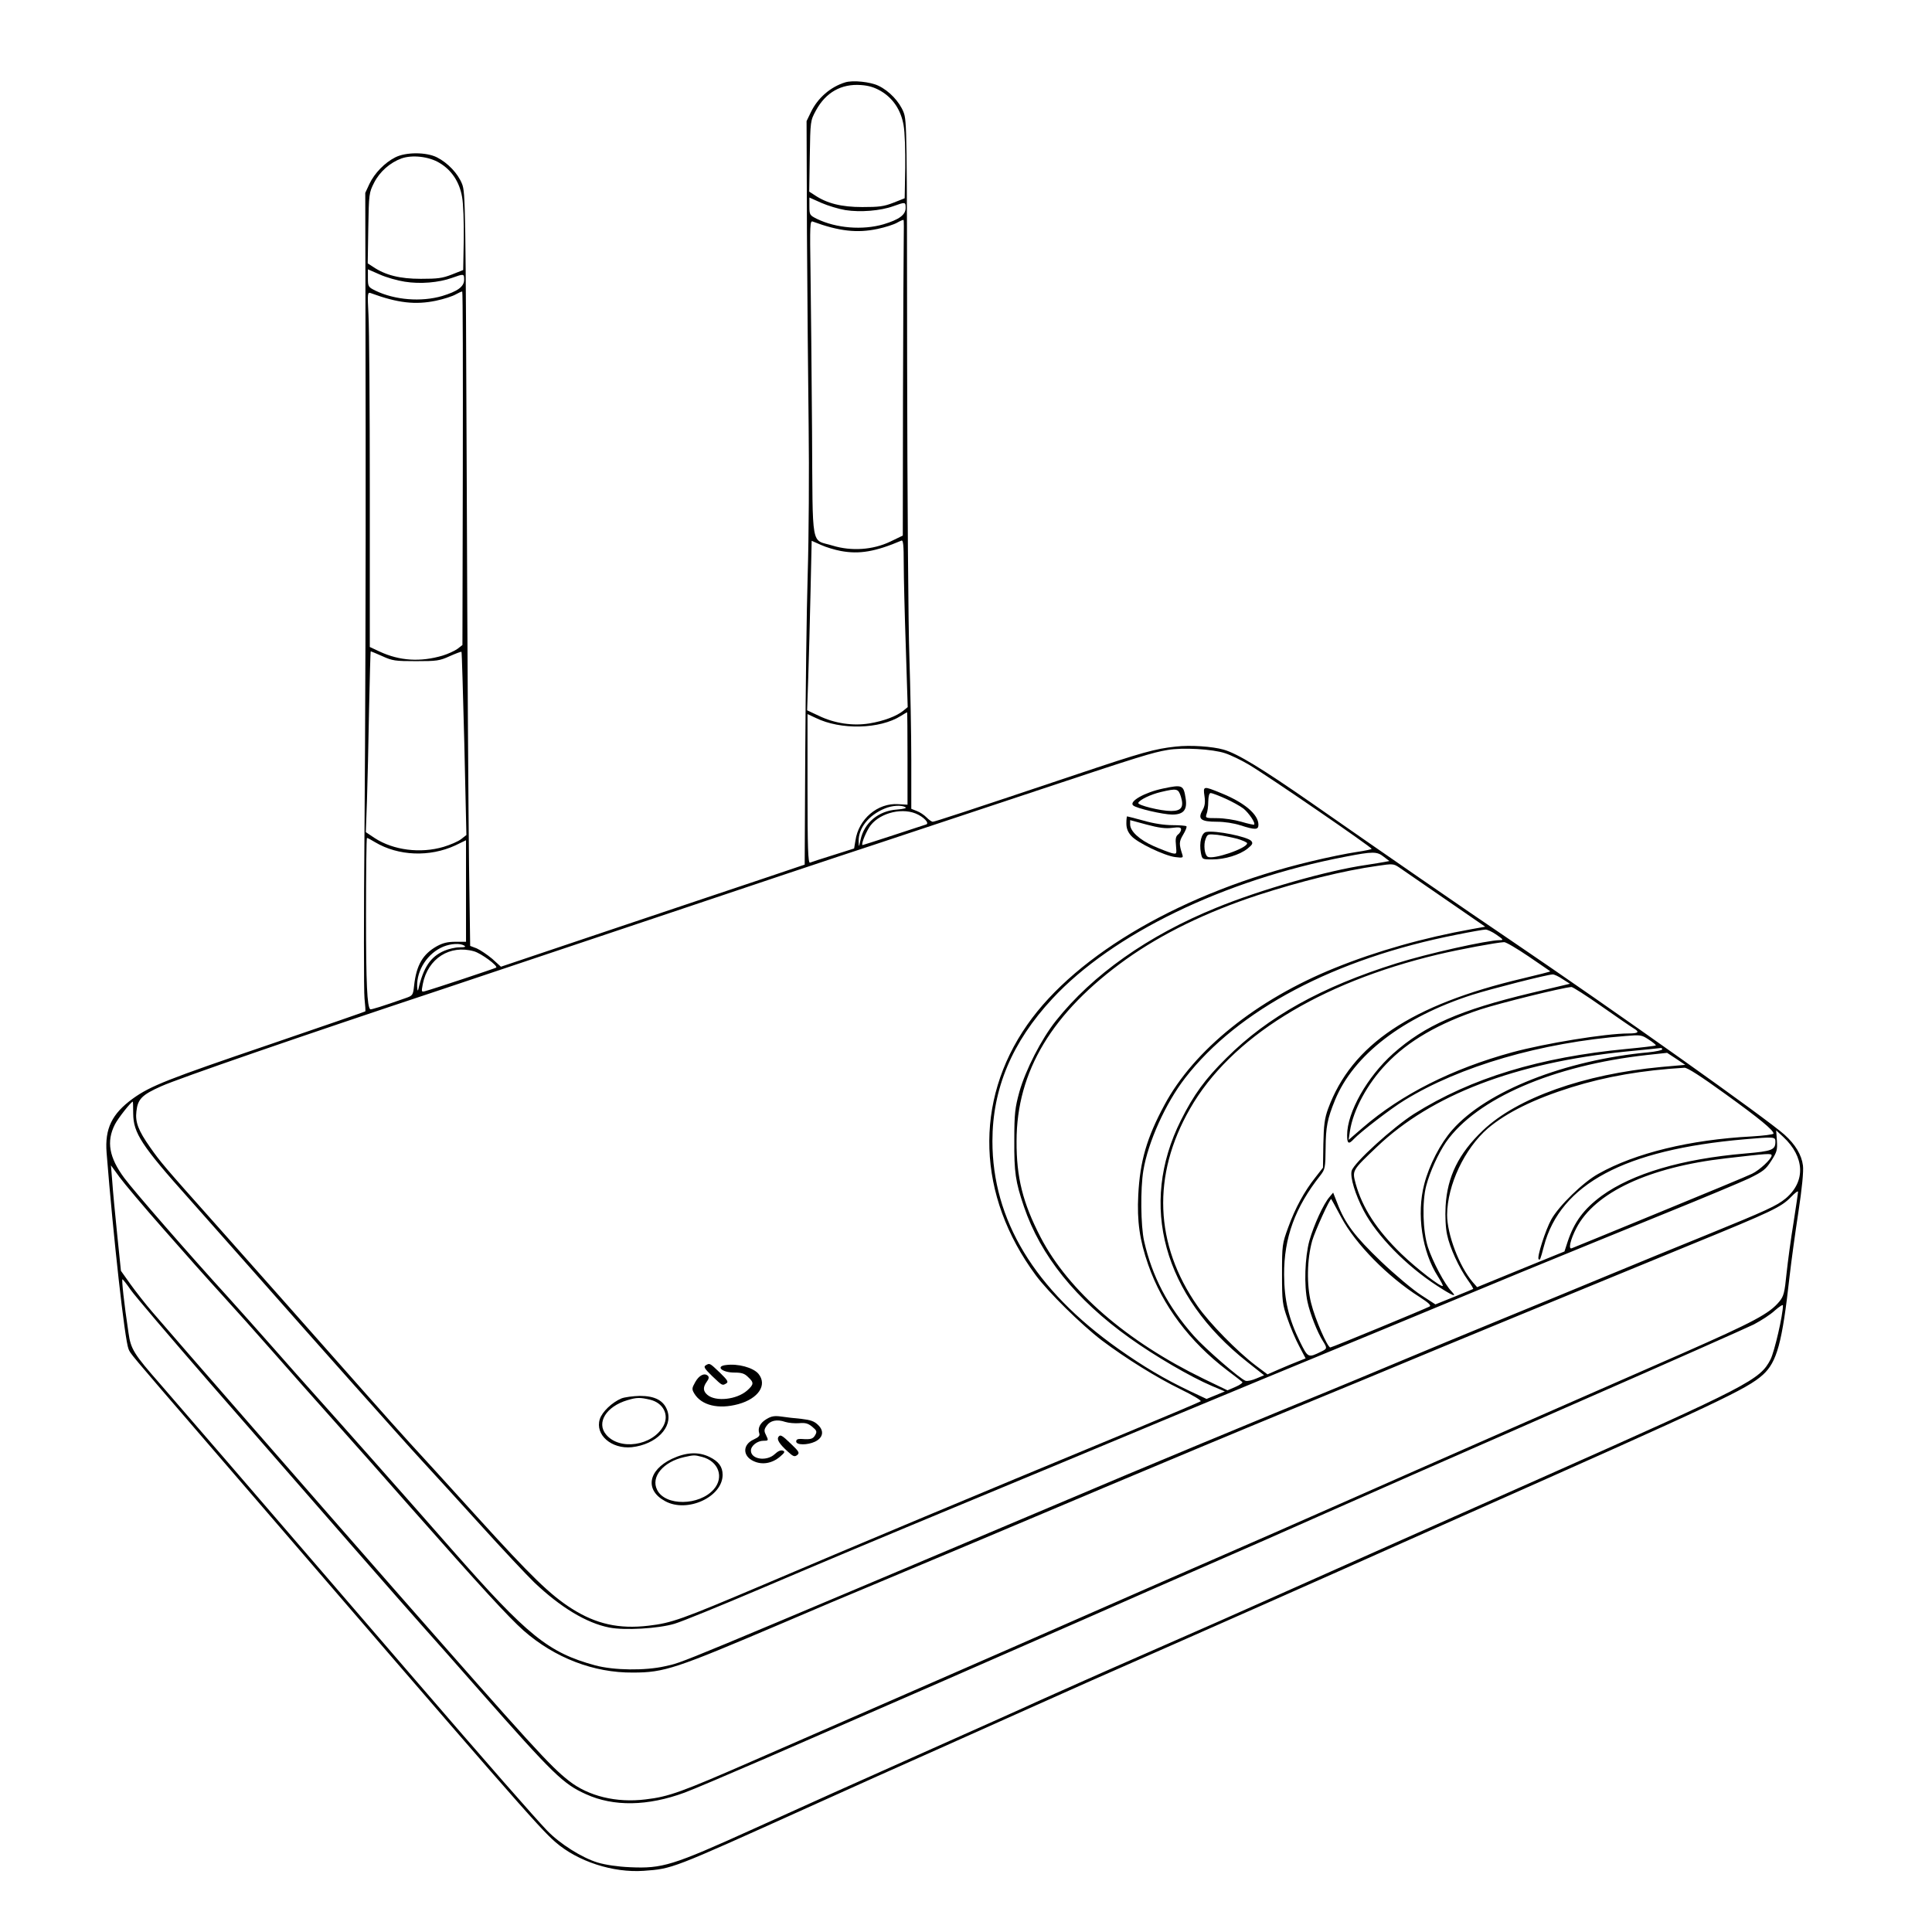 <?xml version="1.0" encoding="UTF-8"?>
<svg xmlns="http://www.w3.org/2000/svg" xmlns:xlink="http://www.w3.org/1999/xlink" width="960px" height="960px" viewBox="0 0 960 960" version="1.1">
<g id="surface1">
<path style=" stroke:none;fill-rule:nonzero;fill:rgb(0%,0%,0%);fill-opacity:1;" d="M 420 40.922 C 412.688 43.148 406.312 48.676 402.938 55.719 L 400.781 60.18 L 400.969 115.898 C 401.156 146.566 401.531 189.629 401.812 211.738 C 402.094 233.758 401.906 266.926 401.344 285.289 C 400.781 303.656 400.312 343.684 400.125 374.176 L 399.844 429.629 L 381.094 435.957 C 370.781 439.434 336.844 450.758 305.625 461.277 L 248.906 480.355 L 244.594 476.434 C 242.156 474.383 238.688 472.066 236.906 471.262 L 233.625 470.016 L 233.062 429.984 C 232.781 408.055 232.219 323.895 231.938 242.941 C 231.375 101.812 231.281 95.66 229.594 91.383 C 227.531 86.211 222.562 80.949 217.125 78.188 C 211.781 75.512 201.656 75.512 196.406 78.188 C 191.25 80.773 186.094 86.031 183.562 91.383 L 181.5 95.84 L 181.688 213.969 C 181.781 278.961 181.5 367.578 181.125 410.996 C 180.75 454.414 180.75 492.66 181.125 496.137 C 181.5 499.523 181.688 502.465 181.5 502.555 C 181.312 502.734 159.938 510.133 134.062 518.961 C 83.25 536.254 74.812 539.555 66 545.883 C 55.594 553.461 52.031 560.773 52.969 572.809 C 56.344 615.156 61.969 665.617 63.844 670.254 C 64.875 672.75 63.188 670.789 103.219 717.234 C 254.438 892.867 267.844 908.293 276 915.336 C 287.062 924.961 304.594 930.668 319.875 929.598 C 334.219 928.527 333.094 928.977 401.25 898.219 C 421.594 889.035 451.125 875.75 466.875 868.797 C 482.625 861.754 504.094 852.125 514.688 847.398 C 525.281 842.586 556.031 828.945 583.125 817.086 C 610.219 805.141 646.875 788.914 664.688 780.98 C 682.5 773.047 712.219 759.762 730.781 751.559 C 853.5 697.086 868.125 690.223 876 683.09 C 882.938 676.762 885.562 667.309 889.219 634.324 C 890.062 626.926 892.031 612.48 893.625 602.23 C 895.406 590.551 896.25 581.902 895.875 579.137 C 895.219 573.879 892.125 568.707 886.688 563.805 C 877.688 555.781 803.812 503.27 749.531 466.449 C 728.625 452.363 686.531 423.297 652.031 399.227 C 627 381.844 614.906 374.441 607.969 372.48 C 602.344 370.875 591.469 370.164 584.344 370.965 C 573.938 372.035 567.375 373.906 535.781 384.516 C 480.469 403.062 464.438 408.32 463.5 408.32 C 462.938 408.32 461.531 407.34 460.406 406.18 C 459.188 404.934 457.031 403.508 455.531 402.973 L 452.812 401.902 L 452.812 377.652 C 452.812 364.367 452.344 341.457 451.875 326.746 C 451.312 312.035 450.844 246.062 450.75 180.09 C 450.656 65.617 450.656 60 448.969 55.719 C 446.906 50.551 441.938 45.199 436.5 42.613 C 432.469 40.652 423.75 39.762 420 40.922 Z M 437.625 45.199 C 443.719 48.766 447.656 54.652 448.969 62.141 C 449.625 65.527 449.906 74.887 449.812 83.359 L 449.531 98.516 L 443.906 100.742 C 439.125 102.613 436.781 102.883 428.438 102.883 C 418.125 102.883 410.906 101.098 404.719 96.91 L 402.094 95.215 L 402.375 77.652 C 402.656 60.09 402.656 60 405.469 54.828 C 410.344 45.914 418.031 41.547 427.781 42.258 C 431.719 42.527 434.531 43.418 437.625 45.199 Z M 218.25 80.863 C 224.344 84.43 228.281 90.312 229.594 97.801 C 230.25 101.188 230.531 110.551 230.438 119.02 L 230.156 134.176 L 224.531 136.402 C 219.75 138.277 217.406 138.543 209.062 138.543 C 198.75 138.543 191.531 136.762 185.344 132.57 L 182.719 130.875 L 183 113.312 C 183.281 96.285 183.375 95.75 185.906 90.758 C 188.719 85.23 193.875 80.773 199.5 78.723 C 204.844 76.852 213 77.742 218.25 80.863 Z M 420.094 104.398 C 427.5 105.559 437.531 104.754 443.906 102.438 C 449.906 100.297 450 100.297 450 103.328 C 450 106.805 446.719 109.125 439.031 111.441 C 428.625 114.473 415.5 113.402 405.938 108.766 C 402.375 106.984 402.188 106.805 402.188 102.527 L 402.188 98.156 L 408.188 100.832 C 411.469 102.258 416.812 103.863 420.094 104.398 Z M 449.062 119.645 C 448.969 125.172 448.781 160.387 448.688 197.918 L 448.594 266.121 L 442.312 269.152 C 433.688 273.254 423.094 273.969 413.719 271.113 C 402.75 267.727 403.875 274.234 403.5 214.234 C 403.312 185.438 402.938 150.043 402.75 135.691 C 402.375 111.441 402.469 109.57 403.875 110.105 C 417 114.918 425.906 115.898 436.031 113.758 C 439.875 112.957 444.281 111.531 445.781 110.641 C 447.375 109.746 448.781 109.125 448.969 109.301 C 449.156 109.48 449.156 114.117 449.062 119.645 Z M 201.094 139.969 C 208.875 141.219 218.062 140.418 224.531 138.098 C 230.531 135.957 230.625 135.957 230.625 138.988 C 230.625 142.465 227.344 144.785 219.656 147.102 C 209.25 150.133 196.125 149.062 186.562 144.43 C 183 142.645 182.812 142.465 182.812 138.188 L 182.812 133.82 L 188.719 136.402 C 191.906 137.832 197.531 139.434 201.094 139.969 Z M 229.969 232.867 L 229.781 320.504 L 227.25 322.465 C 225.844 323.445 222.562 324.961 219.938 325.766 C 208.781 329.062 198.562 328.352 188.719 323.805 L 183.75 321.484 L 183.75 244.727 C 183.75 202.555 183.469 162.883 183.094 156.555 C 182.531 145.496 182.625 145.051 184.312 145.676 C 197.625 150.578 206.438 151.559 216.656 149.422 C 220.5 148.617 224.906 147.191 226.406 146.301 C 228 145.41 229.406 144.785 229.688 144.875 C 229.969 145.051 230.062 184.637 229.969 232.867 Z M 417.844 273.789 C 427.031 275.484 434.906 274.145 447.938 268.617 C 448.781 268.262 449.062 270.848 449.062 280.031 C 449.062 286.629 449.531 305.348 450.094 321.664 L 451.031 351.352 L 448.875 353.137 C 445.5 355.898 439.031 358.305 432 359.465 C 423.75 360.801 414.656 359.465 406.781 355.633 L 401.062 352.957 L 401.625 336.285 C 401.906 327.102 402.469 308.203 402.75 294.117 L 403.312 268.707 L 407.906 270.758 C 410.438 271.918 414.938 273.254 417.844 273.789 Z M 189.938 326.031 C 195 328.352 196.406 328.527 206.719 328.527 C 217.031 328.527 218.438 328.352 223.5 326.031 C 226.5 324.695 229.125 323.715 229.312 323.895 C 229.5 323.98 230.062 344.578 230.719 369.539 L 231.75 414.918 L 229.125 416.969 C 227.625 418.129 223.688 419.82 220.406 420.801 C 208.969 424.191 195.469 422.496 186.188 416.434 L 181.781 413.492 L 182.344 397.801 C 182.625 389.152 183.094 368.914 183.375 352.777 C 183.75 336.73 184.031 323.625 184.219 323.625 C 184.312 323.625 186.938 324.695 189.938 326.031 Z M 450.938 376.852 L 450.938 399.852 L 446.344 399.582 C 436.125 398.871 426.562 406.984 425.062 417.684 L 424.406 421.605 L 414 424.902 C 408.281 426.688 403.031 428.379 402.469 428.648 C 401.531 428.914 401.25 421.25 401.25 391.918 L 401.25 354.828 L 405.281 356.703 C 417.75 362.852 437.25 362.316 447.656 355.719 C 449.25 354.738 450.562 353.938 450.75 353.938 C 450.844 353.938 450.938 364.281 450.938 376.852 Z M 608.719 374.266 C 611.719 375.246 616.969 377.832 620.438 379.883 C 630.469 385.855 681.469 420.891 681.562 421.781 C 681.562 422.051 678.094 422.766 673.875 423.387 C 669.562 424.012 659.438 426.062 651.375 428.023 C 588.656 443 535.125 473.848 510.469 509.152 C 483.844 547.223 485.438 594.117 514.688 633.699 C 520.969 642.168 537.188 658.129 547.406 665.973 C 559.5 675.066 574.875 684.605 586.781 690.402 C 592.594 693.254 597 695.84 596.625 696.285 C 596.156 696.641 581.25 702.973 563.438 710.371 C 475.875 746.656 427.594 766.895 379.219 787.488 C 338.438 804.785 333.75 806.477 322.125 807.816 C 307.594 809.508 296.25 807.012 284.156 799.348 C 273.469 792.57 264 783.387 236.906 753.523 C 222.844 738.008 207.844 721.516 203.531 716.879 C 199.219 712.156 189.656 701.457 182.344 693.164 C 155.719 663.031 120.469 623.27 106.594 607.668 C 81.562 579.582 79.688 577.355 74.625 570.133 C 68.719 561.754 67.125 557.562 67.781 552.215 C 68.438 546.152 70.5 544.012 80.156 539.734 C 88.406 535.988 150.094 514.68 219.375 491.68 C 236.156 486.062 284.062 470.016 325.781 456.02 C 367.594 441.934 416.906 425.438 435.469 419.375 C 454.031 413.223 490.781 401.012 517.031 392.273 C 566.25 375.871 572.719 373.906 580.125 372.66 C 587.625 371.324 602.625 372.215 608.719 374.266 Z M 449.906 401.098 C 450.656 401.547 449.156 401.992 445.688 402.258 C 436.5 402.883 429.375 408.855 427.594 417.324 C 426.75 421.16 426.75 421.16 426.656 418.129 C 426.469 411.531 431.625 405.023 439.688 401.723 C 443.344 400.207 447.938 399.941 449.906 401.098 Z M 454.969 404.219 C 458.906 405.824 462 409.035 460.219 409.66 C 451.688 412.512 428.906 419.91 428.625 419.91 C 427.781 419.91 429.656 414.828 431.812 411.262 C 435.938 404.488 447.188 401.098 454.969 404.219 Z M 186.375 418.484 C 197.906 425.348 213.469 425.973 226.219 420.09 L 231.562 417.504 L 231.562 467.965 L 226.406 467.965 C 222.469 467.965 220.125 468.5 217.031 470.191 C 210.094 474.117 206.906 479.555 205.781 489.629 C 205.219 494.621 205.125 494.711 201.281 496.047 C 190.125 499.969 184.219 501.844 183.938 501.484 C 182.438 500.059 181.875 489.094 181.875 455.305 C 181.875 433.906 182.062 416.344 182.344 416.344 C 182.625 416.344 184.5 417.324 186.375 418.484 Z M 687.562 425.707 L 690.375 427.844 L 688.031 428.293 C 686.812 428.559 682.594 429.184 678.75 429.809 C 659.531 432.57 626.156 442.109 604.219 451.113 C 570.469 464.844 542.812 484.367 524.625 507.281 C 517.406 516.375 509.625 531.621 506.531 542.496 C 504.375 550.43 504 553.105 504 566.566 C 503.906 582.527 504.562 587.16 508.781 599.555 C 517.031 623.895 534.562 645.734 561.281 664.812 C 573.844 673.82 591.75 684.25 602.062 688.617 L 608.625 691.383 L 604.125 693.254 L 599.531 695.125 L 591.375 691.293 C 578.438 685.141 568.125 678.988 555.75 670.254 C 514.031 640.742 493.125 606.152 493.125 567.012 C 493.125 540.98 502.875 517.801 522.938 496.227 C 552.75 464.129 608.062 437.297 668.438 425.707 C 682.219 423.031 684.188 423.031 687.562 425.707 Z M 717.938 446.656 L 738 460.477 L 731.531 461.633 C 707.625 465.914 684.188 472.512 663.281 480.98 C 624.375 496.672 593.25 521.723 578.625 549.004 C 569.812 565.32 566.438 577 565.594 593.848 C 564.938 606.688 566.25 616.227 570.562 628.527 C 577.688 648.766 591 666.598 609.844 680.949 C 613.5 683.715 616.781 686.211 617.25 686.656 C 617.719 687.012 616.312 688.082 614.062 689.062 L 609.938 690.848 L 598.125 685.141 C 559.781 666.508 531 641.547 517.031 614.711 C 508.219 597.684 505.031 585.023 505.125 567.012 C 505.125 532.332 522.844 503 559.5 476.703 C 577.406 463.953 599.344 453.254 625.031 444.785 C 645.938 438.008 667.781 432.57 684.375 430.254 C 692.062 429.094 692.438 429.184 695.156 430.965 C 696.75 432.035 706.969 439.078 717.938 446.656 Z M 743.625 464.488 C 747.094 466.895 747.188 467.16 745.219 467.16 C 739.031 467.16 708.844 473.938 693.938 478.664 C 656.625 490.34 630 505.141 609.375 525.734 C 598.875 536.078 593.156 543.922 586.781 556.672 C 565.688 598.75 578.062 643.863 619.781 676.762 L 628.125 683.359 L 624.281 684.961 C 622.219 685.855 619.875 686.391 618.938 686.121 C 616.219 685.23 598.969 670.254 593.25 663.832 C 580.312 649.211 572.438 634.145 568.5 616.672 C 566.812 609.094 566.625 590.641 568.125 581.633 C 570.469 567.461 579.188 548.203 588.844 535.719 C 615 501.844 663.281 476.344 723.562 464.488 C 730.594 463.062 737.156 461.902 738.094 461.902 C 738.938 461.812 741.469 462.973 743.625 464.488 Z M 759.469 475.188 C 765.281 479.199 770.25 482.496 770.344 482.676 C 770.438 482.766 764.344 484.367 756.75 486.152 C 701.156 499.258 671.625 519.051 659.906 550.965 C 658.219 555.602 657.75 559.078 657.562 568.527 L 657.375 580.207 L 653.625 585.023 C 648.094 591.977 643.594 600.266 640.125 609.809 C 637.125 618.008 637.031 618.633 637.031 632.988 C 637.031 646.715 637.219 648.145 639.75 655.273 C 641.156 659.465 643.781 665.617 645.562 668.914 L 648.75 674.977 L 645.188 676.402 C 643.312 677.117 639 678.902 635.719 680.328 L 629.812 682.914 L 624 678.543 C 614.906 671.68 600.844 657.324 595.031 648.945 C 573.656 618.367 572.344 583.953 591.281 550.965 C 611.438 515.66 655.406 488.379 714.469 474.293 C 725.344 471.707 743.625 468.32 747.375 468.145 C 748.219 468.055 753.656 471.262 759.469 475.188 Z M 230.625 469.836 C 231.656 470.461 231.094 470.727 228.281 470.727 C 226.219 470.727 222.844 471.531 220.781 472.422 C 213.938 475.363 210.375 480.625 207.844 491.68 C 207.562 492.66 207.375 492.035 207.281 490.254 C 207 481.961 212.531 473.582 220.312 470.371 C 224.062 468.855 228.562 468.59 230.625 469.836 Z M 235.5 472.688 C 239.062 473.672 247.5 479.91 246.562 480.801 C 246.094 481.16 215.625 491.324 211.312 492.48 C 209.344 493.016 209.344 492.926 210.094 488.914 C 212.625 476.254 223.5 469.301 235.5 472.688 Z M 776.438 486.508 L 780.094 488.824 L 760.594 493.461 C 725.344 501.934 708 509.508 692.25 523.508 C 679.312 535.098 669.375 552.66 669.375 564.07 C 669.375 568.352 670.125 568.797 672.75 565.945 C 676.031 562.465 691.312 550.699 697.781 546.777 C 725.25 529.836 765.844 517.98 807.844 514.77 C 815.344 514.145 815.719 514.234 819.375 516.641 C 821.438 517.98 823.031 519.316 822.75 519.496 C 822.562 519.672 816.094 520.477 808.5 521.188 C 765.094 525.289 731.062 535.633 702.656 553.461 C 692.156 560.148 672.656 577.801 671.625 581.812 C 670.781 584.934 673.406 593.582 677.625 601.605 C 684.188 614.086 698.719 628.977 714.188 638.961 C 721.875 643.953 724.312 644.934 721.219 641.633 C 718.031 638.426 711.844 626.836 709.5 619.613 C 706.969 611.68 706.594 597.324 708.656 589.301 C 710.531 582.168 714.75 573.074 718.5 567.547 C 733.688 545.883 771.75 529.391 818.438 524.219 L 828.375 523.148 L 832.875 526.094 L 837.375 529.125 L 825.281 530.191 C 787.031 533.758 753.844 545.527 736.875 561.664 C 724.781 573.164 719.156 584.664 718.312 599.285 C 718.031 604.457 718.312 610.254 719.062 613.551 C 720.375 619.969 724.969 629.957 729.375 636.105 C 731.062 638.426 732.188 640.387 732 640.477 C 731.906 640.566 727.594 642.348 722.531 644.398 L 713.25 648.145 L 706.125 643.508 C 702.188 641.012 693.188 633.434 686.25 626.836 C 673.125 614.266 668.344 607.934 664.5 597.859 L 662.438 592.602 L 660.656 594.738 C 657.656 598.129 652.781 608.824 650.625 616.492 C 648.375 624.785 647.906 638.691 649.688 646.895 C 650.906 652.688 654.656 662.23 657.375 666.418 C 659.531 669.895 659.531 670.164 656.531 671.59 C 649.969 674.801 649.969 674.801 645.938 666.688 C 640.312 655.188 638.156 646.094 638.062 633.434 C 637.969 615.066 643.5 599.91 656.156 583.953 C 658.406 581.012 658.594 580.207 658.688 570.578 C 658.781 559.883 659.531 556.047 663.375 546.598 C 672.656 524.129 697.125 505.41 731.438 494.355 C 741 491.324 768.656 484.281 771.469 484.191 C 772.219 484.102 774.469 485.172 776.438 486.508 Z M 795.844 500.059 C 803.344 505.32 810.469 510.223 811.688 510.938 C 814.875 512.809 814.219 513.523 809.156 513.523 C 797.906 513.523 767.812 518.426 751.406 522.883 C 721.688 530.996 696.375 543.746 677.156 560.328 L 670.125 566.391 L 670.781 562.02 C 672.375 551.59 679.5 538.395 688.781 528.766 C 699.656 517.266 714.938 508.441 735.656 501.574 C 745.219 498.453 776.062 490.789 780.844 490.43 C 781.5 490.43 788.25 494.711 795.844 500.059 Z M 825.938 521.457 C 825.938 521.812 822.844 522.527 819.188 522.883 C 777.656 526.715 738.562 542.141 721.594 561.484 C 715.781 568.082 710.156 578.871 707.719 588.32 C 703.781 603.211 706.594 622.02 714.469 634.234 C 715.969 636.641 717.094 638.691 716.906 638.961 C 716.062 639.762 703.969 630.402 696.281 623 C 684 611.055 676.969 600.18 673.594 588.055 C 671.906 581.547 671.719 581.723 684.188 569.867 C 711.281 544.012 753 528.055 807.75 522.527 C 816.938 521.633 824.812 520.832 825.281 520.742 C 825.656 520.652 825.938 521.012 825.938 521.457 Z M 857.156 543.477 C 874.219 555.781 881.25 561.574 881.25 563.27 C 881.25 563.715 876.281 564.34 870.281 564.695 C 839.906 566.301 812.625 572.898 794.25 583.238 C 786.75 587.34 774.562 599.199 770.812 605.973 C 767.906 611.234 763.594 624.785 764.531 625.676 C 765.188 626.391 765.375 626.031 767.156 619.258 C 775.312 588.32 807.281 571.293 866.719 566.121 C 881.812 564.785 882.188 564.875 882.188 567.281 C 882.188 571.383 880.594 572.008 867.188 573.164 C 835.688 575.84 811.125 583.148 795.844 594.203 C 786.938 600.801 782.25 607.133 778.969 616.938 L 777.375 621.844 L 755.719 630.668 L 733.969 639.582 L 731.719 637 C 725.062 629.152 719.062 613.371 719.062 603.656 C 719.156 588.855 727.688 570.758 739.312 560.684 C 748.594 552.84 762.281 546.062 780.844 540.266 C 798 534.918 816.094 531.797 837 530.551 C 838.406 530.461 845.062 534.738 857.156 543.477 Z M 66.188 553.371 C 66.281 563 70.219 569.152 94.219 595.988 C 102.469 605.262 115.969 620.504 124.219 629.867 C 157.312 667.398 200.625 716.078 209.531 725.707 C 214.688 731.324 227.906 745.766 238.781 757.801 C 249.656 769.836 261.656 782.586 265.406 786.242 C 278.438 798.633 291.375 806.477 302.719 808.707 C 310.406 810.223 327.094 809.242 335.156 806.836 C 338.812 805.766 357.562 798.098 376.875 789.895 C 411.844 775.008 432.844 766.18 483.75 745.051 C 511.875 733.371 539.156 722.051 582.656 703.863 C 612.188 691.559 645 678.008 687.188 660.625 C 702.938 654.117 733.688 641.367 755.625 632.273 C 777.562 623.27 810.281 609.895 828.281 602.586 C 846.375 595.273 864.656 587.609 869.062 585.559 C 876.094 582.082 877.406 581.098 880.125 576.82 C 882.938 572.453 883.219 571.383 882.938 566.746 L 882.562 561.664 L 886.031 564.875 C 896.812 574.859 897.281 587.074 887.344 595.453 C 882.844 599.199 877.688 601.516 847.969 613.641 C 834.094 619.258 812.344 628.172 799.688 633.434 C 787.031 638.691 763.031 648.59 746.25 655.453 C 729.562 662.316 708.188 671.145 698.906 675.066 C 689.625 678.988 662.25 690.402 637.969 700.297 C 613.781 710.281 578.531 724.902 559.688 732.84 C 325.875 831.621 340.594 825.559 330.375 827.965 C 320.531 830.191 305.156 830.016 295.781 827.52 C 272.531 821.188 262.219 812.898 224.438 769.836 C 203.812 746.301 164.156 701.547 156.562 693.164 C 152.156 688.262 143.062 678.008 136.406 670.43 C 129.75 662.852 119.156 650.996 112.969 644.129 C 93.469 622.734 66.562 591.797 61.781 585.379 C 54.188 575.125 52.781 567.191 57.094 558.723 C 58.688 555.602 65.156 547.398 66 547.398 C 66.094 547.398 66.188 550.074 66.188 553.371 Z M 880.312 574.145 C 880.312 575.84 874.312 581.457 870.562 583.238 C 868.406 584.309 847.781 592.867 824.531 602.406 C 801.375 611.945 781.781 619.969 781.031 620.238 C 779.156 621.039 780.281 616.047 783.281 610.254 C 792.469 592.512 819.375 579.941 857.531 575.57 C 878.438 573.164 880.312 572.988 880.312 574.145 Z M 81.188 610.699 C 90.844 621.754 103.875 636.375 110.156 643.238 C 116.438 650.105 128.062 663.121 136.031 672.215 C 144 681.309 157.5 696.555 166.031 706.094 C 174.562 715.633 191.625 734.887 203.906 748.887 C 238.969 788.648 252.844 803.715 260.156 810.223 C 275.625 823.773 295.031 831.262 314.531 831.086 C 330.094 831.086 335.812 829.125 388.125 806.836 C 402.844 800.504 423.75 791.68 434.531 787.223 C 470.625 772.156 501.656 759.051 548.906 739.078 C 574.688 728.203 616.031 710.906 640.781 700.742 C 665.531 690.578 689.812 680.504 694.688 678.453 C 708 672.84 797.812 635.84 840 618.543 C 880.781 601.871 885.094 599.82 890.062 594.652 C 891.938 592.688 893.438 591.621 893.438 592.156 C 893.438 592.777 892.406 599.734 891.188 607.578 C 889.875 615.422 888.375 626.746 887.719 632.809 C 886.781 642.258 886.312 644.129 884.156 646.715 C 879.281 652.688 871.406 656.879 835.969 672.48 C 816.281 681.129 777.375 698.156 749.531 710.371 C 721.688 722.586 683.719 739.348 665.156 747.547 C 646.594 755.75 619.219 767.785 604.219 774.293 C 589.312 780.801 565.406 791.234 551.25 797.473 C 537.094 803.715 523.406 809.688 520.781 810.848 C 513.375 814.145 505.312 817.621 450.469 841.605 C 422.156 853.996 387.938 868.887 374.531 874.77 C 338.438 890.551 332.344 892.777 320.719 894.117 C 306.281 895.898 292.406 892.512 282.75 884.934 C 273.469 877.711 264.562 867.906 194.906 788.559 C 160.5 749.332 85.219 663.121 75.75 651.977 C 72.281 647.965 67.406 641.723 64.781 638.066 L 60.094 631.473 L 58.219 613.285 C 57.188 603.297 56.062 591.441 55.781 587.074 L 55.125 579.051 L 59.344 584.844 C 61.688 588.055 71.438 599.645 81.188 610.699 Z M 666.469 604.902 C 673.5 618.098 689.531 634.414 705.281 644.398 C 709.969 647.43 711.281 648.676 710.344 649.211 C 707.531 650.641 661.875 669.539 661.031 669.539 C 659.625 669.539 653.438 655.453 651.469 647.43 C 649.219 638.516 649.406 625.855 652.031 616.492 C 653.438 611.68 660.938 595.188 661.5 595.809 C 661.594 595.898 663.844 600 666.469 604.902 Z M 64.875 640.832 C 66.75 643.598 84.469 664.367 104.062 686.926 C 160.312 751.473 201.281 798.367 210.469 808.617 C 215.156 813.789 227.531 827.875 238.125 839.91 C 275.062 881.812 279.844 886.449 291.188 891.531 C 304.875 897.77 321.844 897.504 340.219 890.727 C 344.156 889.301 362.531 881.457 381.094 873.434 C 442.406 846.777 494.906 823.863 538.125 804.875 C 561.562 794.531 588.375 782.766 597.656 778.75 C 622.031 768.145 635.625 762.168 665.156 749.062 C 698.625 734.266 692.719 736.852 785.625 696.105 C 829.219 677.027 867.75 659.91 871.406 658.129 C 874.969 656.254 879.75 653.223 881.906 651.176 C 884.156 649.211 885.938 648.055 885.938 648.676 C 885.938 653.402 881.719 671.68 879.75 675.512 C 874.594 685.586 868.969 688.527 768.281 733.285 C 723.844 752.988 647.156 787.133 635.625 792.305 C 615.75 801.219 599.719 808.262 565.781 823.148 C 546.188 831.707 523.875 841.695 516.094 845.172 C 508.406 848.738 486 858.723 466.406 867.461 C 422.344 887.074 401.25 896.613 374.062 908.914 C 334.125 927.012 329.156 928.527 313.125 927.816 C 306.938 927.547 300.938 926.656 297 925.496 C 289.125 923.09 278.25 916.227 271.875 909.629 C 265.406 902.852 242.438 876.641 203.812 831.797 C 120.656 735.246 85.406 694.324 79.688 687.816 C 66.562 672.84 64.969 670.43 63.844 662.23 C 61.594 647.34 60.375 635.66 60.844 635.66 C 61.125 635.75 63 638.066 64.875 640.832 Z M 64.875 640.832 "/>
<path style=" stroke:none;fill-rule:nonzero;fill:rgb(0%,0%,0%);fill-opacity:1;" d="M 577.875 391.828 C 568.875 393.699 560.812 398.246 563.062 400.207 C 564.562 401.633 577.969 404.754 582.469 404.754 C 588.094 404.754 590.062 402.438 589.125 396.641 C 588.094 390.043 587.531 389.777 577.875 391.828 Z M 586.781 395.84 C 588.375 401.012 587.062 402.973 581.906 402.973 C 576.75 402.973 565.219 400.117 565.594 398.961 C 566.156 397.445 571.875 394.68 576.938 393.523 C 584.906 391.648 585.469 391.828 586.781 395.84 Z M 586.781 395.84 "/>
<path style=" stroke:none;fill-rule:nonzero;fill:rgb(0%,0%,0%);fill-opacity:1;" d="M 598.5 395.57 C 598.969 398.781 598.688 400.566 597.469 402.703 C 595.031 406.984 596.719 408.32 604.688 408.32 C 608.531 408.32 613.031 409.035 616.406 410.105 C 623.625 412.422 625.312 412.422 625.312 409.836 C 625.312 404.664 618.375 398.781 606.656 394.055 C 597.938 390.492 597.75 390.492 598.5 395.57 Z M 608.906 396.82 C 612.281 398.336 616.312 400.566 617.906 401.812 C 620.625 404.043 624 409.035 623.156 409.746 C 622.969 409.926 620.062 409.301 616.781 408.32 C 613.406 407.34 608.156 406.539 604.781 406.539 C 599.062 406.539 598.875 406.449 599.531 404.488 C 600 403.418 600.375 400.652 600.375 398.246 C 600.469 395.57 600.844 394.055 601.594 394.055 C 602.25 394.055 605.531 395.305 608.906 396.82 Z M 608.906 396.82 "/>
<path style=" stroke:none;fill-rule:nonzero;fill:rgb(0%,0%,0%);fill-opacity:1;" d="M 559.688 409.125 C 559.688 411.621 560.438 413.492 562.125 415.363 C 565.125 418.75 578.531 425.172 583.969 425.883 C 587.625 426.328 588 426.242 587.531 424.727 C 585.75 419.285 585.844 418.219 587.906 414.738 C 589.125 412.688 589.875 410.906 589.5 410.551 C 589.219 410.281 586.031 410.016 582.562 410.016 C 578.625 410.016 573.188 409.211 568.312 407.785 C 564 406.629 560.25 405.645 560.062 405.645 C 559.875 405.645 559.688 407.25 559.688 409.125 Z M 582.469 411.352 C 585.938 410.906 586.875 411.086 586.875 412.156 C 586.875 412.867 586.219 414.027 585.375 414.652 C 584.25 415.543 583.969 416.879 584.344 420.18 C 584.719 424.457 584.719 424.457 582.281 423.922 C 580.969 423.566 576.938 422.051 573.281 420.445 C 566.25 417.324 561.562 413.047 561.562 409.66 L 561.562 407.52 L 569.812 409.746 C 575.812 411.352 579.188 411.797 582.469 411.352 Z M 582.469 411.352 "/>
<path style=" stroke:none;fill-rule:nonzero;fill:rgb(0%,0%,0%);fill-opacity:1;" d="M 599.344 413.402 C 597 413.848 595.781 418.664 596.719 423.832 C 597.375 427.043 597.375 427.043 602.344 427.043 C 608.625 427.043 615.938 424.812 619.875 421.695 C 622.406 419.645 622.688 419.02 621.75 417.859 C 619.781 415.719 603.938 412.512 599.344 413.402 Z M 614.812 416.789 C 617.438 417.594 619.688 418.574 619.688 419.02 C 619.688 421.516 602.719 427.309 600.094 425.707 C 598.5 424.812 597.938 419.645 599.062 416.879 C 600 414.383 600.188 414.383 604.969 414.828 C 607.594 415.188 612.094 416.078 614.812 416.789 Z M 614.812 416.789 "/>
<path style=" stroke:none;fill-rule:nonzero;fill:rgb(0%,0%,0%);fill-opacity:1;" d="M 350.625 678.453 C 349.5 679.168 350.062 680.059 353.906 683.805 C 358.969 688.617 358.875 688.617 360.938 687.371 C 362.062 686.656 361.5 685.766 357.656 682.02 C 352.594 677.207 352.688 677.207 350.625 678.453 Z M 350.625 678.453 "/>
<path style=" stroke:none;fill-rule:nonzero;fill:rgb(0%,0%,0%);fill-opacity:1;" d="M 360.75 678.277 C 355.312 678.902 358.781 682.02 364.875 682.02 C 368.531 682.02 369.938 682.465 371.719 684.25 C 374.719 687.012 374.625 687.906 371.25 690.938 C 366.094 695.484 355.594 696.641 351.469 693.074 C 349.312 691.203 349.219 689.332 351.188 686.566 C 352.219 685.23 352.406 684.25 351.75 683.625 C 350.062 682.02 347.344 683.359 345.469 686.746 C 343.781 689.777 343.688 690.223 345 692.453 C 348.562 698.336 357 700.387 366.844 697.711 C 376.875 694.949 381.375 688.172 376.875 682.645 C 374.25 679.523 366.656 677.473 360.75 678.277 Z M 360.75 678.277 "/>
<path style=" stroke:none;fill-rule:nonzero;fill:rgb(0%,0%,0%);fill-opacity:1;" d="M 308.812 694.859 C 304.125 696.82 299.156 701.547 298.031 705.199 C 295.594 712.957 303.844 720.09 313.875 719.109 C 326.062 717.77 334.5 709.211 331.594 700.922 C 329.812 695.93 325.5 693.609 317.906 693.609 C 314.531 693.699 310.406 694.234 308.812 694.859 Z M 322.969 695.484 C 329.625 697.086 332.625 703.062 329.625 708.59 C 324.188 718.484 307.781 720.891 301.125 712.777 C 296.25 706.895 301.219 698.871 311.719 695.75 C 316.5 694.324 317.906 694.324 322.969 695.484 Z M 322.969 695.484 "/>
<path style=" stroke:none;fill-rule:nonzero;fill:rgb(0%,0%,0%);fill-opacity:1;" d="M 380.906 705.113 C 377.719 706.984 376.406 709.57 377.25 712.156 C 377.719 713.402 376.969 714.117 374.531 715.273 C 368.906 717.77 368.906 723.566 374.531 726.062 C 378.75 728.023 383.719 727.133 387.562 723.832 C 390 721.781 390.188 721.25 388.969 720.801 C 387.938 720.445 386.531 721.07 385.031 722.496 C 381 726.328 373.125 725.172 373.125 720.801 C 373.125 718.395 376.312 715.898 379.406 715.898 C 381.938 715.898 381.938 715.809 380.531 712.867 C 379.594 711.086 379.688 710.191 380.906 708.5 C 382.688 705.824 386.062 705.113 390.188 706.539 C 391.875 707.074 395.062 707.34 397.125 707.16 C 400.125 706.895 401.531 707.25 403.594 708.945 C 405.844 710.816 406.031 711.352 405.094 713.047 C 403.969 715.008 402.938 715.363 398.25 715.008 C 396.375 714.918 395.625 715.273 395.625 716.254 C 395.625 718.129 401.25 718.129 405 716.344 C 409.031 714.383 409.594 710.996 406.5 708.055 C 404.625 706.18 402.75 705.559 398.156 705.023 C 394.969 704.754 390.469 704.219 388.125 703.863 C 384.844 703.418 383.25 703.684 380.906 705.113 Z M 380.906 705.113 "/>
<path style=" stroke:none;fill-rule:nonzero;fill:rgb(0%,0%,0%);fill-opacity:1;" d="M 386.719 714.117 C 385.969 715.363 387.375 717.594 391.312 721.16 C 394.125 723.746 394.781 724.012 396.094 723.031 C 397.406 721.961 397.125 721.336 393.094 717.504 C 388.5 713.047 387.656 712.602 386.719 714.117 Z M 386.719 714.117 "/>
<path style=" stroke:none;fill-rule:nonzero;fill:rgb(0%,0%,0%);fill-opacity:1;" d="M 333.844 724.902 C 321.938 730.609 320.344 740.504 330.562 745.945 C 341.531 751.918 359.062 743.805 359.062 732.84 C 359.062 728.824 357.094 726.152 352.5 723.922 C 346.969 721.25 340.875 721.605 333.844 724.902 Z M 348.844 723.922 C 357.094 726.062 359.906 734.086 354.656 740.059 C 347.438 748.262 330.562 748.441 326.531 740.328 C 323.25 733.906 329.531 726.328 340.031 724.012 C 344.906 722.941 345 722.941 348.844 723.922 Z M 348.844 723.922 "/>
</g>
</svg>
